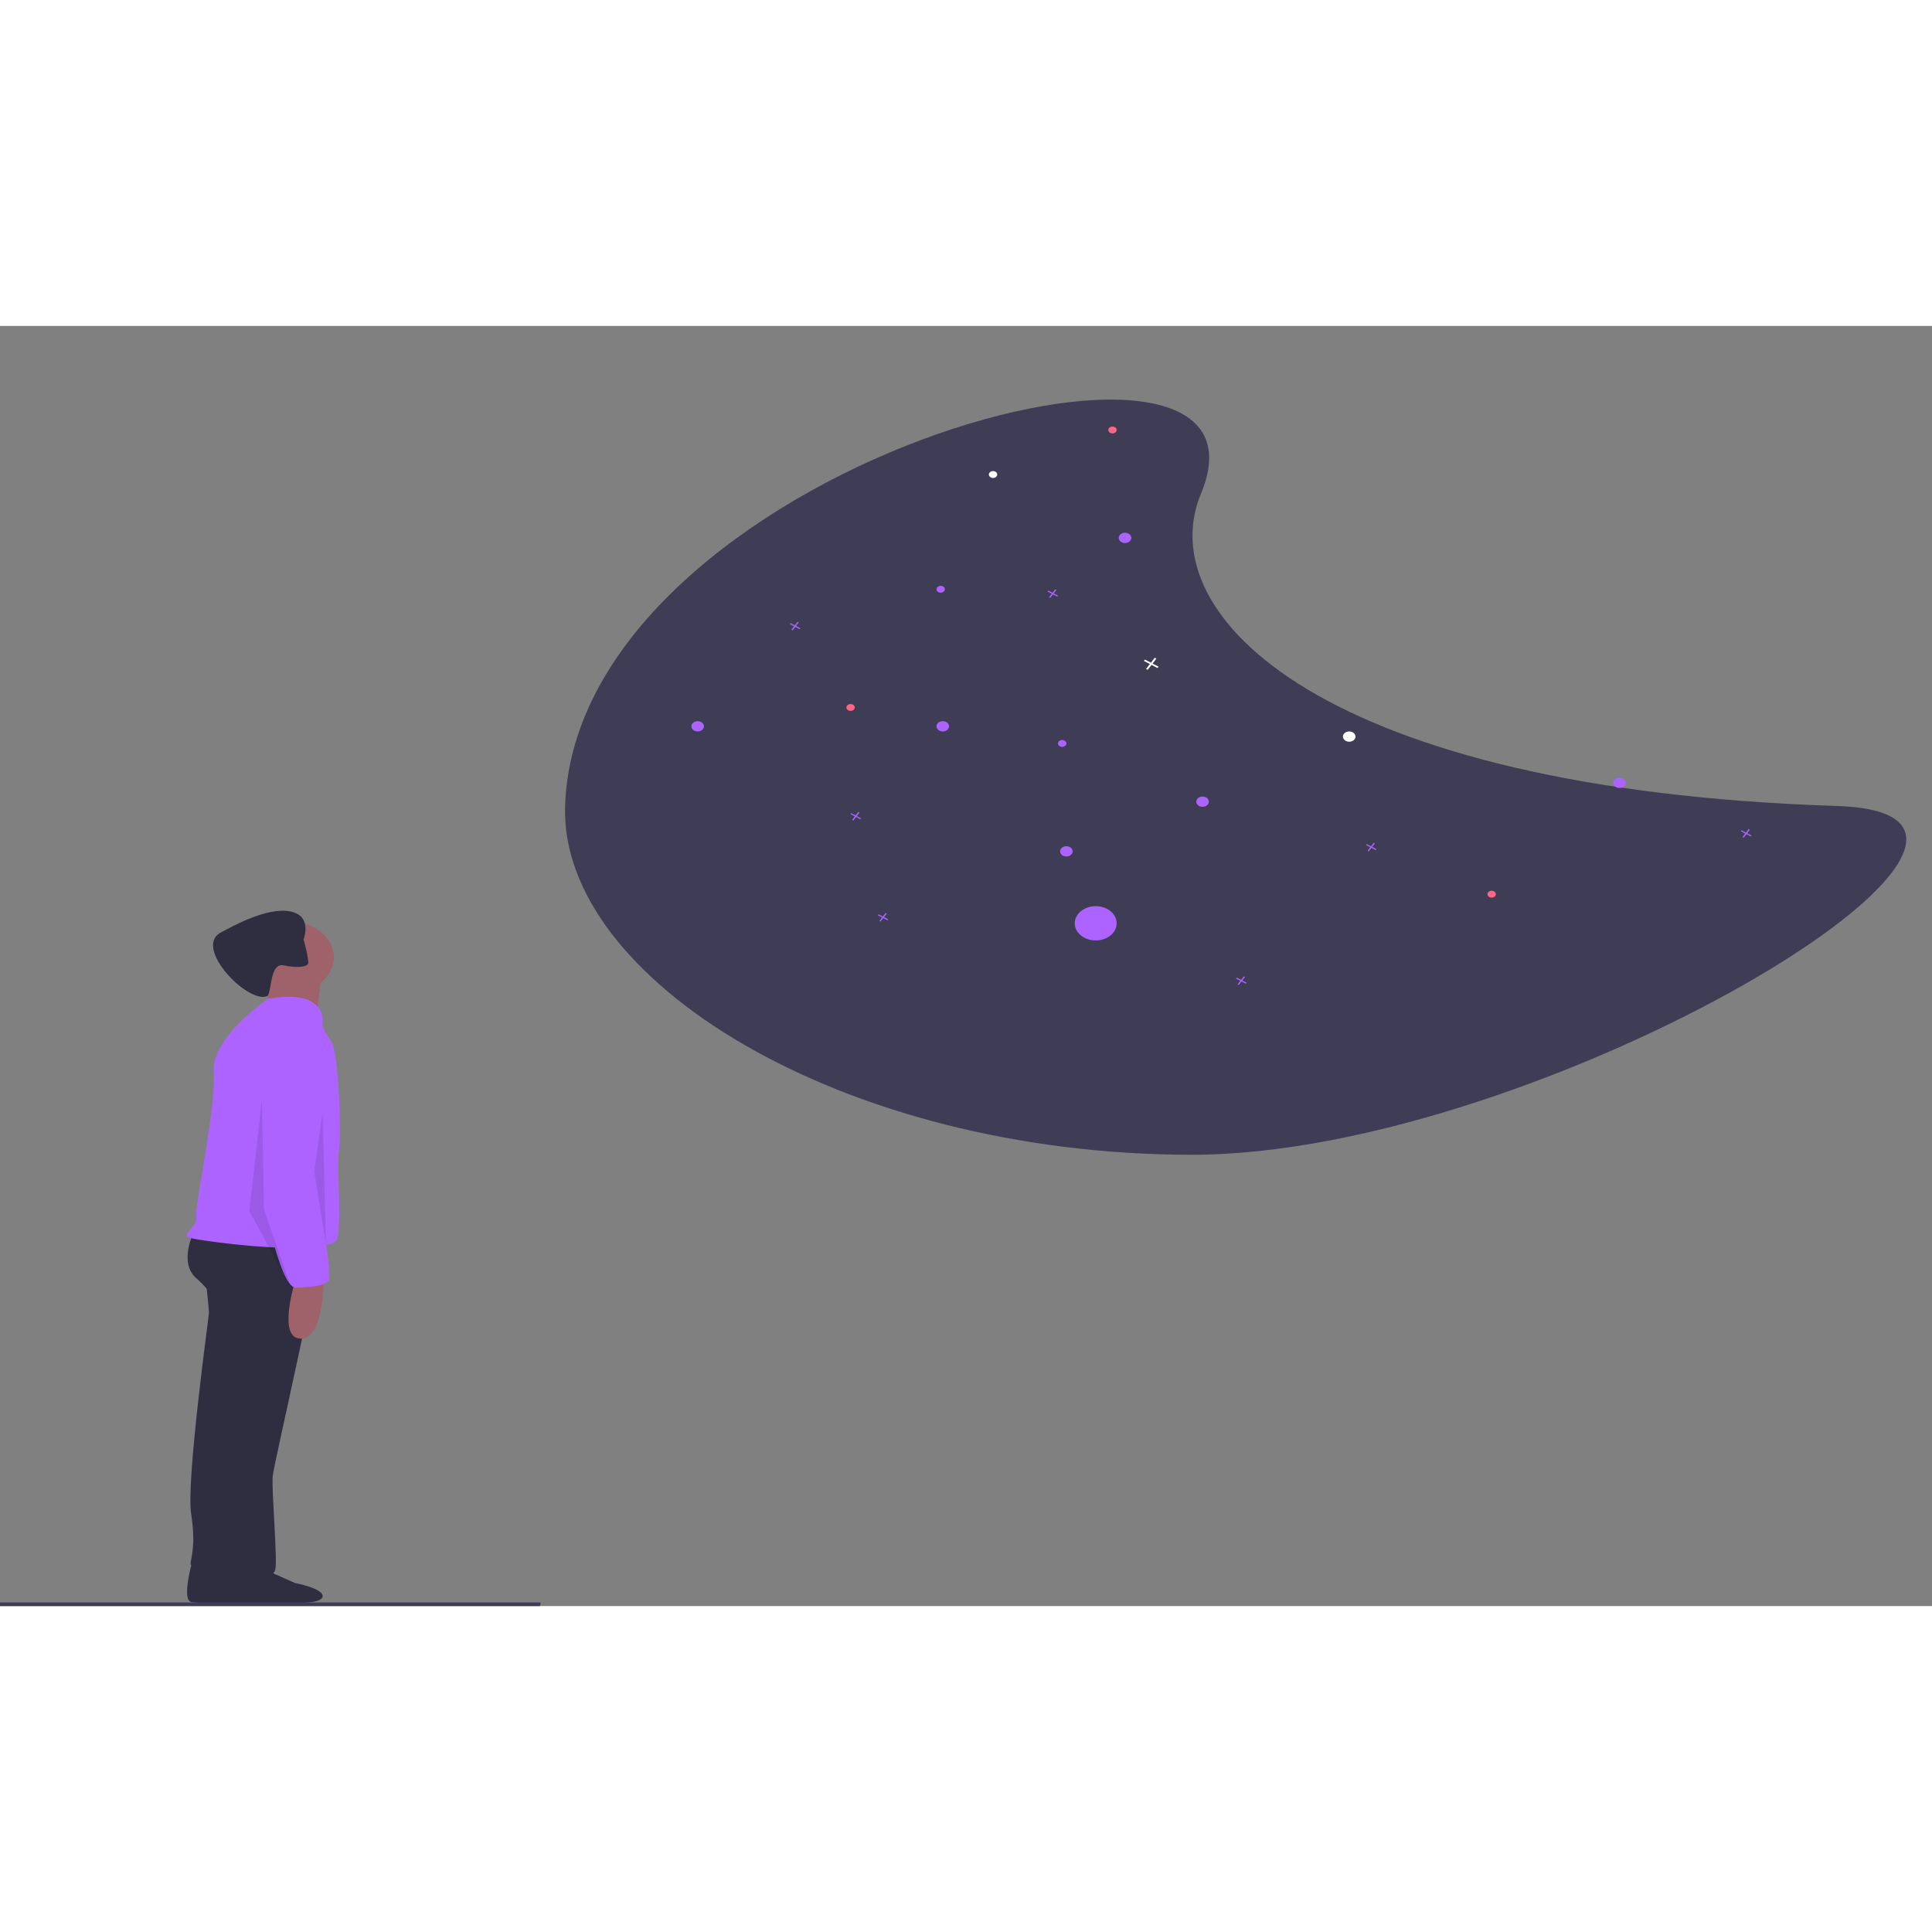 <svg width="1000" height="1000" viewBox="0 0 246 163" fill="none" xmlns="http://www.w3.org/2000/svg">
<rect x="0" y="0" width="246" height="163" fill="#808080" stroke="none"/>
<g clip-path="url(#clip0_115_584)">
<path d="M71.954 61.125C71.239 83.1 107.067 105.533 151.788 105.533C196.51 105.533 267.729 62.21 233.904 61.125C168.729 59.035 146.394 36.966 152.929 21.322C164.633 -6.696 73.362 17.856 71.954 61.125Z" fill="#3F3D56"/>
<path d="M134.714 34.339L134.169 34.055L134.516 33.609L134.367 33.532L134.02 33.978L133.475 33.694L133.38 33.816L133.925 34.1L133.578 34.545L133.727 34.623L134.074 34.177L134.619 34.461L134.714 34.339Z" fill="#AD63FF"/>
<path d="M175.261 66.618L174.716 66.334L175.063 65.889L174.914 65.811L174.567 66.257L174.022 65.974L173.927 66.095L174.472 66.379L174.125 66.825L174.274 66.902L174.621 66.456L175.166 66.74L175.261 66.618Z" fill="#AD63FF"/>
<path d="M109.638 62.692L109.093 62.408L109.44 61.963L109.291 61.886L108.945 62.331L108.399 62.048L108.305 62.169L108.85 62.453L108.503 62.899L108.652 62.976L108.999 62.53L109.544 62.814L109.638 62.692Z" fill="#AD63FF"/>
<path d="M158.722 83.63L158.177 83.346L158.524 82.9L158.375 82.823L158.028 83.269L157.483 82.985L157.388 83.107L157.933 83.391L157.586 83.836L157.735 83.914L158.082 83.468L158.627 83.752L158.722 83.63Z" fill="#AD63FF"/>
<path d="M113.106 75.56L112.561 75.276L112.908 74.831L112.759 74.754L112.412 75.199L111.867 74.916L111.772 75.037L112.318 75.321L111.971 75.767L112.12 75.844L112.466 75.398L113.012 75.682L113.106 75.56Z" fill="#AD63FF"/>
<path d="M223.01 64.873L222.465 64.59L222.812 64.144L222.663 64.067L222.317 64.512L221.771 64.229L221.677 64.35L222.222 64.634L221.875 65.08L222.024 65.157L222.371 64.711L222.916 64.995L223.01 64.873Z" fill="#AD63FF"/>
<path d="M101.903 38.483L101.357 38.199L101.704 37.753L101.556 37.676L101.209 38.122L100.664 37.838L100.569 37.96L101.114 38.243L100.767 38.689L100.916 38.767L101.263 38.321L101.808 38.605L101.903 38.483Z" fill="#AD63FF"/>
<path d="M147.518 43.386L146.755 42.989L147.241 42.364L147.032 42.256L146.547 42.88L145.783 42.483L145.651 42.654L146.414 43.05L145.929 43.675L146.137 43.783L146.622 43.159L147.386 43.556L147.518 43.386Z" fill="white"/>
<path d="M120.042 51.635C120.484 51.635 120.842 51.342 120.842 50.98C120.842 50.619 120.484 50.326 120.042 50.326C119.6 50.326 119.242 50.619 119.242 50.98C119.242 51.342 119.6 51.635 120.042 51.635Z" fill="#AD63FF"/>
<path d="M88.832 51.635C89.273 51.635 89.632 51.342 89.632 50.98C89.632 50.619 89.273 50.326 88.832 50.326C88.389 50.326 88.031 50.619 88.031 50.98C88.031 51.342 88.389 51.635 88.832 51.635Z" fill="#AD63FF"/>
<path d="M143.25 27.643C143.692 27.643 144.05 27.351 144.05 26.989C144.05 26.628 143.692 26.335 143.25 26.335C142.808 26.335 142.45 26.628 142.45 26.989C142.45 27.351 142.808 27.643 143.25 27.643Z" fill="#AD63FF"/>
<path d="M135.781 67.556C136.223 67.556 136.581 67.263 136.581 66.902C136.581 66.54 136.223 66.248 135.781 66.248C135.339 66.248 134.98 66.54 134.98 66.902C134.98 67.263 135.339 67.556 135.781 67.556Z" fill="#AD63FF"/>
<path d="M135.247 53.598C135.542 53.598 135.781 53.402 135.781 53.161C135.781 52.92 135.542 52.725 135.247 52.725C134.953 52.725 134.714 52.92 134.714 53.161C134.714 53.402 134.953 53.598 135.247 53.598Z" fill="#AD63FF"/>
<path d="M189.933 72.791C190.227 72.791 190.466 72.595 190.466 72.354C190.466 72.114 190.227 71.918 189.933 71.918C189.638 71.918 189.399 72.114 189.399 72.354C189.399 72.595 189.638 72.791 189.933 72.791Z" fill="#FF6584"/>
<path d="M108.305 49.017C108.599 49.017 108.838 48.822 108.838 48.581C108.838 48.34 108.599 48.145 108.305 48.145C108.01 48.145 107.771 48.34 107.771 48.581C107.771 48.822 108.01 49.017 108.305 49.017Z" fill="#FF6584"/>
<path d="M141.649 13.685C141.944 13.685 142.183 13.49 142.183 13.249C142.183 13.008 141.944 12.812 141.649 12.812C141.355 12.812 141.116 13.008 141.116 13.249C141.116 13.49 141.355 13.685 141.649 13.685Z" fill="#FF6584"/>
<path d="M119.775 33.968C120.07 33.968 120.309 33.773 120.309 33.532C120.309 33.291 120.07 33.096 119.775 33.096C119.481 33.096 119.242 33.291 119.242 33.532C119.242 33.773 119.481 33.968 119.775 33.968Z" fill="#AD63FF"/>
<path d="M126.444 19.356C126.739 19.356 126.978 19.16 126.978 18.919C126.978 18.678 126.739 18.483 126.444 18.483C126.15 18.483 125.911 18.678 125.911 18.919C125.911 19.16 126.15 19.356 126.444 19.356Z" fill="white"/>
<path d="M206.205 58.832C206.647 58.832 207.005 58.539 207.005 58.178C207.005 57.816 206.647 57.523 206.205 57.523C205.763 57.523 205.405 57.816 205.405 58.178C205.405 58.539 205.763 58.832 206.205 58.832Z" fill="#AD63FF"/>
<path d="M153.12 61.231C153.562 61.231 153.92 60.938 153.92 60.577C153.92 60.215 153.562 59.923 153.12 59.923C152.678 59.923 152.32 60.215 152.32 60.577C152.32 60.938 152.678 61.231 153.12 61.231Z" fill="#AD63FF"/>
<path d="M139.515 78.243C140.989 78.243 142.183 77.267 142.183 76.062C142.183 74.858 140.989 73.881 139.515 73.881C138.042 73.881 136.848 74.858 136.848 76.062C136.848 77.267 138.042 78.243 139.515 78.243Z" fill="#AD63FF"/>
<path d="M171.793 52.943C172.235 52.943 172.593 52.65 172.593 52.289C172.593 51.928 172.235 51.635 171.793 51.635C171.351 51.635 170.993 51.928 170.993 52.289C170.993 52.65 171.351 52.943 171.793 52.943Z" fill="white"/>
<path d="M24.523 157.167C24.523 157.167 23.029 162.272 24.387 162.494C25.744 162.716 32.395 162.645 34.024 162.866C35.653 163.088 39.046 162.716 39.046 161.717C39.046 160.719 35.517 160.053 35.517 160.053C35.517 160.053 30.495 157.833 30.359 157.722C30.223 157.611 24.523 157.167 24.523 157.167Z" fill="#2F2E41"/>
<path d="M26.121 120.718C26.121 120.718 26.608 125.229 26.608 125.627C26.608 126.025 23.687 146.989 24.336 151.234C24.985 155.48 24.276 156.836 24.276 157.632C24.276 158.428 29.529 158.134 29.529 158.134L35.209 128.811L32.288 120.054L26.121 120.718Z" fill="#2F2E41"/>
<path d="M26.423 158.285C26.423 158.285 25.066 162.28 26.423 162.502C27.78 162.724 34.431 162.248 36.06 162.47C37.689 162.691 41.082 162.724 41.082 161.725C41.082 160.726 37.553 160.06 37.553 160.06C37.553 160.06 32.531 157.841 32.395 157.73C32.26 157.619 26.423 158.285 26.423 158.285Z" fill="#2F2E41"/>
<path d="M24.661 115.41C24.661 115.41 22.713 119.258 24.985 121.248C27.257 123.239 29.854 127.219 29.854 127.484C29.854 127.75 25.31 154.153 25.959 155.878C26.608 157.603 26.446 158.665 26.284 158.93C26.121 159.195 27.906 160.655 29.854 160.655C31.801 160.655 34.722 159.461 35.047 158.399C35.371 157.338 34.56 148.183 34.722 146.458C34.885 144.733 41.376 117.135 40.564 116.472C39.753 115.808 24.661 115.41 24.661 115.41Z" fill="#2F2E41"/>
<path d="M36.994 84.894C40.041 84.894 42.512 82.874 42.512 80.382C42.512 77.891 40.041 75.871 36.994 75.871C33.947 75.871 31.477 77.891 31.477 80.382C31.477 82.874 33.947 84.894 36.994 84.894Z" fill="#9F616A"/>
<path d="M33.586 82.638C33.586 82.638 34.722 87.547 33.911 88.078C33.099 88.609 40.077 89.405 40.077 89.405C40.077 89.405 40.889 82.903 41.051 82.24C41.213 81.577 33.586 82.638 33.586 82.638Z" fill="#9F616A"/>
<path d="M41.051 89.007C41.051 89.007 42.098 84.332 34.146 85.659C34.146 85.659 26.886 90.526 27.21 95.037C27.535 99.548 24.661 112.624 24.985 113.553C25.31 114.482 23.038 115.676 24.012 116.074C24.985 116.472 42.512 118.86 42.999 116.074C43.485 113.287 42.836 106.255 43.161 104.929C43.485 103.602 43.161 92.457 42.187 91.13C41.214 89.803 41.051 89.007 41.051 89.007Z" fill="#AD63FF"/>
<path d="M37.643 121.381C37.643 121.381 35.209 128.944 38.292 128.944C41.376 128.944 41.213 121.116 41.213 121.116L37.643 121.381Z" fill="#9F616A"/>
<path d="M39.242 81.135C39.172 81.516 38.453 81.674 37.398 81.6L37.397 81.6C36.95 81.565 36.507 81.503 36.072 81.414C35.414 81.282 35.043 81.761 34.803 82.423C34.411 83.517 34.381 85.114 34.036 85.322C31.624 86.412 24.499 79.106 28.15 77.214C29.451 76.54 33.828 74.025 36.853 74.533C39.877 75.041 38.653 78.11 38.653 78.11C38.653 78.11 38.764 78.513 38.889 79.031C39.069 79.683 39.19 80.344 39.252 81.01C39.252 81.052 39.248 81.094 39.242 81.135Z" fill="#2F2E41"/>
<path d="M39.59 90.334C39.59 90.334 34.073 90.068 33.586 96.702C33.099 103.336 33.262 109.572 33.262 109.705C33.262 109.838 35.533 122.443 37.643 122.443C39.753 122.443 41.376 122.177 41.862 121.514C42.349 120.85 40.564 111.297 40.564 111.297C40.564 111.297 39.753 101.213 41.051 98.029C42.349 94.845 42.512 90.732 39.59 90.334Z" fill="#AD63FF"/>
<path opacity="0.1" d="M33.346 98.527L31.745 112.703L37.081 122.518L33.613 112.485L33.346 98.309" fill="black"/>
<path opacity="0.1" d="M41.082 100.053L41.489 116.766L40.015 107.687L41.082 100.053Z" fill="black"/>
<path d="M68.754 163H0V162.541H68.856L68.754 163Z" fill="#3F3D56"/>
</g>
<defs>
<clipPath id="clip0_115_584">
<rect width="246" height="163" fill="white"/>
</clipPath>
</defs>
</svg>
